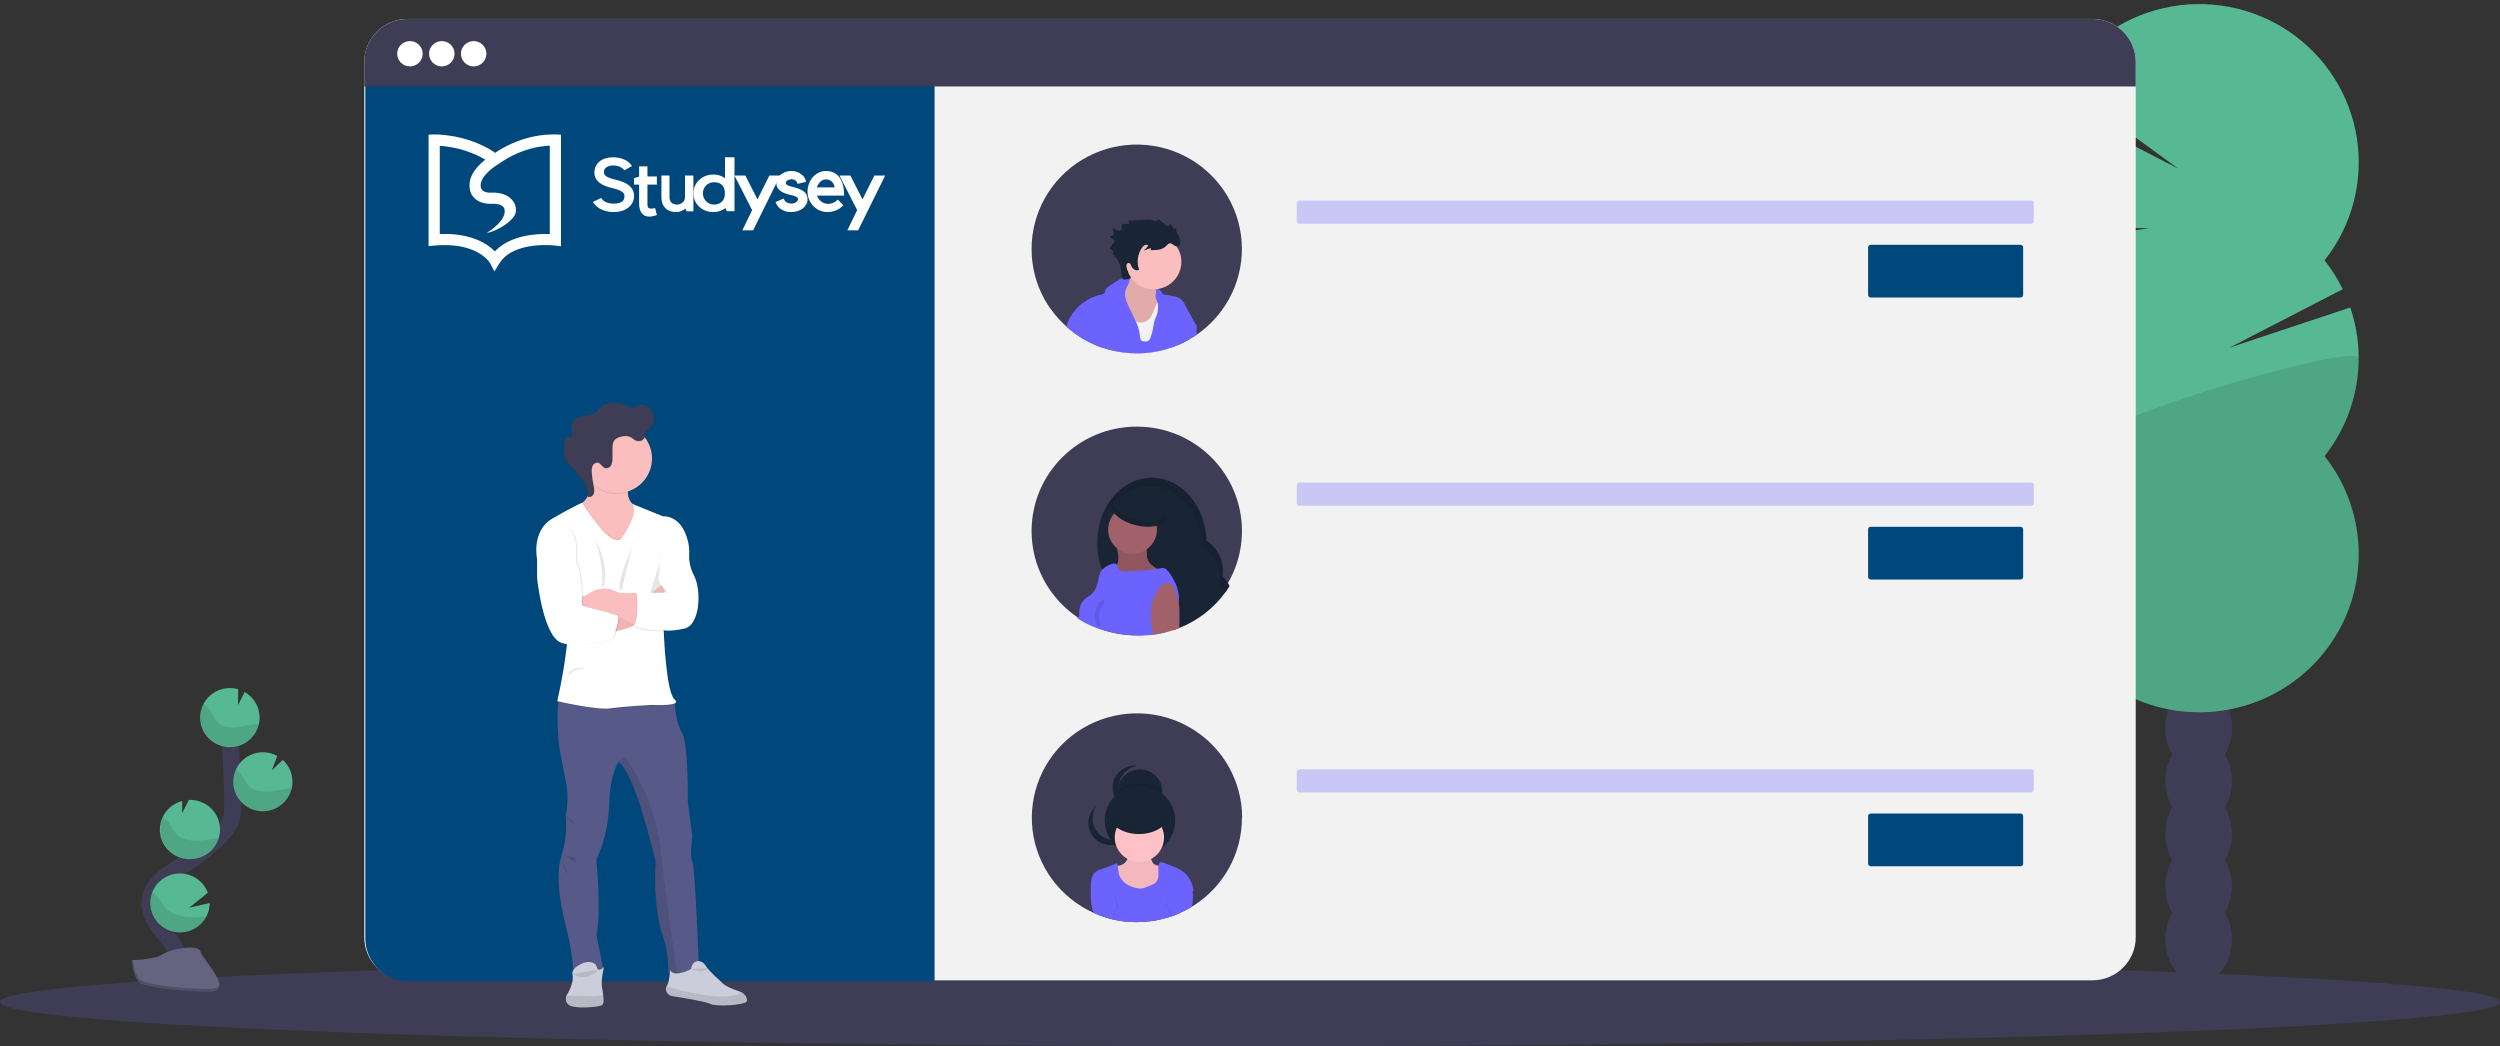<svg width="595" height="249" viewBox="0 0 595 249" fill="none" xmlns="http://www.w3.org/2000/svg">
<rect x="0" y="0" width="595" height="249" fill="#333333" stroke="none"/>
<path d="M297.5 249C461.805 249 595 244.282 595 238.463C595 232.643 461.805 227.926 297.5 227.926C133.195 227.926 0 232.643 0 238.463C0 244.282 133.195 249 297.5 249Z" fill="#3F3D56"/>
<path d="M529.535 179.54C530.639 177.626 531.21 175.454 531.188 173.248C531.188 167.563 527.649 162.951 523.261 162.951C518.873 162.951 515.339 167.563 515.339 173.248C515.317 175.454 515.888 177.626 516.992 179.54C515.909 181.463 515.339 183.629 515.339 185.832C515.339 188.035 515.909 190.202 516.992 192.124C515.909 194.046 515.339 196.212 515.339 198.414C515.339 200.616 515.909 202.782 516.992 204.704C515.909 206.626 515.339 208.793 515.339 210.996C515.339 213.199 515.909 215.365 516.992 217.288C515.888 219.202 515.317 221.374 515.339 223.58C515.339 229.265 518.878 233.877 523.261 233.877C527.644 233.877 531.188 229.265 531.188 223.58C531.21 221.374 530.639 219.202 529.535 217.288C530.618 215.365 531.188 213.199 531.188 210.996C531.188 208.793 530.618 206.626 529.535 204.704C530.618 202.782 531.188 200.616 531.188 198.414C531.188 196.212 530.618 194.046 529.535 192.124C530.618 190.202 531.188 188.035 531.188 185.832C531.188 183.629 530.618 181.463 529.535 179.54Z" fill="#3F3D56"/>
<path d="M523.241 170.96C527.616 170.96 531.162 166.35 531.162 160.663C531.162 154.977 527.616 150.367 523.241 150.367C518.866 150.367 515.319 154.977 515.319 160.663C515.319 166.35 518.866 170.96 523.241 170.96Z" fill="#3F3D56"/>
<path d="M523.241 158.375C527.616 158.375 531.162 153.765 531.162 148.079C531.162 142.392 527.616 137.782 523.241 137.782C518.866 137.782 515.319 142.392 515.319 148.079C515.319 153.765 518.866 158.375 523.241 158.375Z" fill="#3F3D56"/>
<path d="M493.582 61.965C492.499 60.597 491.513 59.157 490.63 57.655L511.452 54.263L488.931 54.429C486.771 49.763 485.593 44.71 485.469 39.577C485.345 34.445 486.277 29.341 488.208 24.578L518.418 40.133L490.559 19.806C493.166 15.325 496.675 11.424 500.867 8.348C505.06 5.272 509.846 3.087 514.927 1.927C520.009 0.768 525.276 0.661 530.401 1.612C535.526 2.562 540.398 4.551 544.715 7.453C549.031 10.356 552.699 14.11 555.49 18.481C558.28 22.852 560.133 27.748 560.933 32.861C561.733 37.975 561.464 43.197 560.141 48.203C558.818 53.209 556.47 57.89 553.244 61.955C554.934 64.083 556.385 66.388 557.571 68.829L530.546 82.774L559.36 73.175C561.383 79.112 561.883 85.455 560.814 91.632C559.745 97.808 557.141 103.623 553.239 108.55C557.644 114.106 560.385 120.781 561.149 127.811C561.912 134.841 560.667 141.942 557.555 148.303C554.444 154.664 549.592 160.027 543.554 163.779C537.516 167.531 530.536 169.521 523.413 169.521C516.289 169.521 509.309 167.531 503.271 163.779C497.233 160.027 492.381 154.664 489.27 148.303C486.158 141.942 484.913 134.841 485.677 127.811C486.44 120.781 489.181 114.106 493.587 108.55C488.324 101.909 485.463 93.706 485.463 85.257C485.463 76.809 488.324 68.605 493.587 61.965H493.582Z" fill="#57B894"/>
<path opacity="0.1" d="M561.383 85.257C561.396 93.708 558.533 101.915 553.259 108.549C557.665 114.106 560.406 120.781 561.169 127.811C561.933 134.841 560.687 141.942 557.576 148.303C554.464 154.663 549.612 160.026 543.574 163.779C537.537 167.531 530.557 169.521 523.433 169.521C516.31 169.521 509.33 167.531 503.292 163.779C497.254 160.026 492.402 154.663 489.29 148.303C486.179 141.942 484.934 134.841 485.697 127.811C486.461 120.781 489.202 114.106 493.607 108.549C488.497 102.142 561.383 81.032 561.383 85.257Z" fill="black"/>
<path d="M497.98 4.512H97.02C91.319 4.512 86.697 9.1 86.697 14.759V223.074C86.697 228.732 91.319 233.32 97.02 233.32H497.98C503.681 233.32 508.303 228.732 508.303 223.074V14.759C508.303 9.1 503.681 4.512 497.98 4.512Z" fill="#F2F2F2"/>
<path d="M86.95 15.802H222.43V233.571H97.273C94.535 233.571 91.91 232.491 89.974 230.57C88.038 228.648 86.95 226.042 86.95 223.324V15.802Z" fill="#00487C"/>
<path d="M508.303 14.758V20.574H86.697V14.758C86.697 13.413 86.964 12.081 87.483 10.838C88.002 9.595 88.762 8.466 89.721 7.515C90.68 6.564 91.818 5.81 93.07 5.295C94.322 4.781 95.665 4.517 97.02 4.517H497.98C499.336 4.517 500.678 4.781 501.93 5.295C503.183 5.81 504.321 6.564 505.279 7.515C506.238 8.466 506.998 9.595 507.517 10.838C508.036 12.081 508.303 13.413 508.303 14.758Z" fill="#3F3D56"/>
<path d="M97.565 15.802C99.24 15.802 100.599 14.454 100.599 12.792C100.599 11.129 99.24 9.781 97.565 9.781C95.89 9.781 94.532 11.129 94.532 12.792C94.532 14.454 95.89 15.802 97.565 15.802Z" fill="white"/>
<path d="M105.148 15.802C106.824 15.802 108.182 14.454 108.182 12.792C108.182 11.129 106.824 9.781 105.148 9.781C103.473 9.781 102.115 11.129 102.115 12.792C102.115 14.454 103.473 15.802 105.148 15.802Z" fill="white"/>
<path d="M112.731 15.802C114.407 15.802 115.765 14.454 115.765 12.792C115.765 11.129 114.407 9.781 112.731 9.781C111.056 9.781 109.698 11.129 109.698 12.792C109.698 14.454 111.056 15.802 112.731 15.802Z" fill="white"/>
<path opacity="0.3" d="M483.411 47.725H309.248C308.902 47.725 308.621 48.003 308.621 48.347V52.622C308.621 52.966 308.902 53.244 309.248 53.244H483.411C483.757 53.244 484.037 52.966 484.037 52.622V48.347C484.037 48.003 483.757 47.725 483.411 47.725Z" fill="#6C63FF"/>
<path d="M480.884 58.262H445.234C444.888 58.262 444.607 58.541 444.607 58.884V70.184C444.607 70.528 444.888 70.806 445.234 70.806H480.884C481.23 70.806 481.511 70.528 481.511 70.184V58.884C481.511 58.541 481.23 58.262 480.884 58.262Z" fill="#00487C"/>
<path opacity="0.3" d="M483.411 114.842H309.248C308.902 114.842 308.621 115.12 308.621 115.464V119.739C308.621 120.083 308.902 120.361 309.248 120.361H483.411C483.757 120.361 484.037 120.083 484.037 119.739V115.464C484.037 115.12 483.757 114.842 483.411 114.842Z" fill="#6C63FF"/>
<path d="M480.884 125.379H445.234C444.888 125.379 444.607 125.657 444.607 126.001V137.301C444.607 137.645 444.888 137.923 445.234 137.923H480.884C481.23 137.923 481.511 137.645 481.511 137.301V126.001C481.511 125.657 481.23 125.379 480.884 125.379Z" fill="#00487C"/>
<path opacity="0.3" d="M483.411 183.083H309.248C308.902 183.083 308.621 183.361 308.621 183.705V187.98C308.621 188.323 308.902 188.602 309.248 188.602H483.411C483.757 188.602 484.037 188.323 484.037 187.98V183.705C484.037 183.361 483.757 183.083 483.411 183.083Z" fill="#6C63FF"/>
<path d="M480.884 193.62H445.234C444.888 193.62 444.607 193.898 444.607 194.242V205.542C444.607 205.885 444.888 206.164 445.234 206.164H480.884C481.23 206.164 481.511 205.885 481.511 205.542V194.242C481.511 193.898 481.23 193.62 480.884 193.62Z" fill="#00487C"/>
<path d="M270.551 151.23C284.377 151.23 295.585 140.105 295.585 126.382C295.585 112.659 284.377 101.535 270.551 101.535C256.725 101.535 245.518 112.659 245.518 126.382C245.518 140.105 256.725 151.23 270.551 151.23Z" fill="#3F3D56"/>
<path d="M292.642 139.489C292.614 139.549 292.578 139.604 292.535 139.654C292.263 140.102 291.967 140.536 291.651 140.954C288.875 144.768 285.061 147.719 280.656 149.459C280.221 149.639 279.776 149.805 279.326 149.961C278.909 149.63 278.524 149.262 278.174 148.862C277.129 147.685 276.43 146.246 276.151 144.702C275.485 144.83 274.808 144.894 274.129 144.893C274.062 144.898 273.994 144.898 273.927 144.893C268.72 144.802 264.251 141.019 262.255 135.62L262.174 135.389C260.956 131.872 260.819 128.075 261.779 124.481C261.805 124.36 261.845 124.24 261.88 124.124C263.589 118.299 268.098 114.054 273.462 113.718C273.629 113.718 273.796 113.718 273.968 113.718C274.139 113.718 274.241 113.718 274.377 113.718H274.62C281.414 113.964 286.884 120.487 287.136 128.645C288.525 129.551 289.625 130.83 290.306 132.334C290.987 133.838 291.222 135.504 290.983 137.135C291.661 137.825 292.221 138.62 292.642 139.489Z" fill="#192534"/>
<path opacity="0.1" d="M292.536 139.654C292.263 140.102 291.968 140.536 291.651 140.954C291.285 140.302 290.831 139.703 290.302 139.172C290.36 138.758 290.39 138.341 290.393 137.923C290.393 136.487 290.033 135.073 289.345 133.809C288.658 132.545 287.664 131.471 286.455 130.683C286.177 122.353 280.469 115.7 273.478 115.7C268.483 115.7 264.151 119.082 261.972 124.049C261.917 124.18 261.866 124.305 261.805 124.44C261.623 124.872 261.462 125.309 261.3 125.765C261.478 124.848 261.726 123.945 262.043 123.066L262.114 122.995C264.06 117.672 268.407 113.893 273.513 113.667C273.68 113.667 273.847 113.667 274.019 113.667C274.191 113.667 274.292 113.667 274.428 113.667H274.671C281.369 114.069 286.733 120.562 286.99 128.635C288.382 129.538 289.485 130.817 290.168 132.321C290.852 133.825 291.087 135.492 290.848 137.125C291.558 137.862 292.129 138.718 292.536 139.654Z" fill="black"/>
<path d="M266.157 132.529C266.22 133.037 266.161 133.553 265.986 134.034C265.687 134.722 264.975 135.339 265.172 136.042C265.272 136.262 265.423 136.456 265.613 136.607C265.802 136.759 266.025 136.864 266.264 136.915C268.442 137.647 270.813 137.211 273.118 137.311C273.887 137.378 274.658 137.405 275.429 137.391C276.204 137.374 276.954 137.114 277.572 136.649C276.375 136.071 275.244 135.366 274.2 134.546C273.947 134.36 273.717 134.142 273.518 133.899C273.089 133.211 272.883 132.409 272.926 131.601C272.926 130.803 272.926 130.005 272.926 129.212C271.278 129.212 269.635 129.187 267.987 129.187C267.482 129.187 265.849 129.062 265.662 129.629C265.571 129.91 265.925 130.738 265.981 131.054C266.065 131.542 266.124 132.035 266.157 132.529Z" fill="#A0616A"/>
<path opacity="0.1" d="M266.157 132.529C266.22 133.037 266.161 133.553 265.986 134.034C265.687 134.722 264.975 135.339 265.172 136.042C265.272 136.262 265.423 136.456 265.613 136.607C265.802 136.759 266.025 136.864 266.264 136.915C268.442 137.647 270.813 137.211 273.118 137.311C273.887 137.378 274.658 137.405 275.429 137.391C276.204 137.374 276.954 137.114 277.572 136.649C276.375 136.071 275.244 135.366 274.2 134.546C273.947 134.36 273.717 134.142 273.518 133.899C273.089 133.211 272.883 132.409 272.926 131.601C272.926 130.803 272.926 130.005 272.926 129.212C271.278 129.212 269.635 129.187 267.987 129.187C267.482 129.187 265.849 129.062 265.662 129.629C265.571 129.91 265.925 130.738 265.981 131.054C266.065 131.542 266.124 132.035 266.157 132.529Z" fill="black"/>
<path d="M269.545 131.807C272.753 131.807 275.353 129.225 275.353 126.041C275.353 122.857 272.753 120.276 269.545 120.276C266.337 120.276 263.736 122.857 263.736 126.041C263.736 129.225 266.337 131.807 269.545 131.807Z" fill="#A0616A"/>
<path d="M280.56 142.765C280.56 142.921 280.529 143.086 280.504 143.267C280.316 144.202 280.04 145.118 279.68 146.002C279.467 146.601 279.21 147.185 278.912 147.748C278.694 148.134 278.406 148.49 278.173 148.867L277.84 149.404C277.627 149.766 277.446 150.145 277.299 150.538C276.324 150.785 275.332 150.965 274.331 151.075C273.353 151.191 272.369 151.25 271.384 151.25C266.102 151.25 260.404 149.89 256.365 147.111C256.365 147.111 256.957 146.704 256.871 146.609C256.871 146.378 256.845 146.152 256.845 145.921C256.839 145.327 256.937 144.736 257.134 144.175C257.306 143.637 257.606 143.149 258.008 142.75C258.514 142.248 259.191 141.937 259.732 141.456C260.423 140.792 260.912 139.949 261.142 139.022C261.269 138.621 261.36 138.194 261.446 137.783C261.523 137.22 261.679 136.671 261.911 136.152C261.943 136.086 261.98 136.022 262.022 135.961C262.099 135.832 262.191 135.713 262.295 135.605C262.811 135.106 263.414 134.705 264.074 134.421C264.625 134.14 265.399 133.919 265.783 134.386V134.421C265.909 134.708 266.015 135.003 266.102 135.304C266.41 135.936 267.269 136.016 267.967 136.001C270.434 135.95 272.896 135.746 275.337 135.389L276.52 135.199C277.375 135.058 277.971 135.801 278.451 136.523C279.695 138.385 280.747 140.527 280.56 142.765Z" fill="#6C63FF"/>
<path opacity="0.1" d="M262.821 143.156C262.28 143.277 261.967 143.819 261.714 144.311C261.235 145.119 261.024 146.056 261.112 146.99C261.098 147.357 261.137 147.723 261.229 148.079C261.322 148.437 261.55 148.746 261.866 148.942" stroke="black" stroke-miterlimit="10"/>
<path d="M277.324 123.496C277.763 121.794 275.3 119.699 271.825 118.817C268.349 117.935 265.176 118.6 264.737 120.302C264.299 122.004 266.761 124.099 270.237 124.981C273.713 125.863 276.886 125.198 277.324 123.496Z" fill="#192534"/>
<path opacity="0.1" d="M270.56 123.773C267.472 122.99 265.187 121.264 265 119.679C264.856 119.857 264.753 120.064 264.696 120.286C264.257 121.987 266.718 124.079 270.191 124.962C273.664 125.845 276.839 125.178 277.269 123.457C277.317 123.267 277.331 123.07 277.309 122.875C276.384 124.139 273.589 124.541 270.56 123.773Z" fill="black"/>
<path d="M280.711 146.855C280.711 147.728 280.711 148.596 280.656 149.459C280.221 149.64 279.776 149.805 279.326 149.961C278.664 150.189 277.989 150.38 277.304 150.533C276.329 150.781 275.337 150.96 274.337 151.07C274.16 148.992 273.761 146.99 273.958 144.883C274.122 143.268 274.681 141.718 275.585 140.367C275.94 139.775 276.448 139.288 277.057 138.957C277.36 138.797 277.704 138.726 278.047 138.753C278.39 138.779 278.718 138.902 278.993 139.107C279.337 139.464 279.578 139.906 279.69 140.387C280.031 141.328 280.305 142.292 280.509 143.272C280.509 143.378 280.545 143.493 280.56 143.603C280.7 144.681 280.751 145.769 280.711 146.855Z" fill="#A0616A"/>
<path d="M295.579 194.623C295.59 198.779 294.547 202.87 292.545 206.52C292.323 206.922 292.09 207.328 291.828 207.73C291.8 207.789 291.764 207.845 291.721 207.895C291.449 208.343 291.153 208.777 290.837 209.195C288.916 211.839 286.485 214.077 283.684 215.778L283.537 215.878C282.617 216.427 281.663 216.918 280.681 217.349C280.408 217.469 280.125 217.584 279.842 217.7C279.559 217.815 279.296 217.921 279.013 218.011C278.871 218.071 278.719 218.121 278.573 218.171C278.556 218.169 278.539 218.169 278.522 218.171C278.214 218.282 277.895 218.377 277.582 218.473L277.344 218.528C277.061 218.613 276.778 218.683 276.495 218.743C275.518 218.992 274.525 219.171 273.523 219.28C272.551 219.397 271.574 219.456 270.596 219.456C270.495 219.456 270.393 219.456 270.292 219.456C268.936 219.452 267.582 219.328 266.248 219.085L266.006 219.045C265.758 219.004 265.5 218.954 265.262 218.894L264.792 218.789C264.294 218.68 263.801 218.546 263.316 218.387C262.328 218.093 261.361 217.736 260.419 217.318L260.313 217.273C258.935 216.653 257.617 215.909 256.375 215.05C256.27 214.989 256.168 214.92 256.072 214.845C252.577 212.372 249.782 209.048 247.954 205.194C246.127 201.339 245.329 197.083 245.637 192.833C245.945 188.584 247.348 184.485 249.713 180.93C252.078 177.375 255.323 174.482 259.139 172.532C262.954 170.581 267.211 169.636 271.5 169.789C275.79 169.943 279.967 171.188 283.631 173.406C287.296 175.624 290.324 178.74 292.425 182.455C294.526 186.17 295.629 190.358 295.629 194.618L295.579 194.623Z" fill="#3F3D56"/>
<path d="M276.606 188.637C276.546 189.995 275.961 191.277 274.972 192.217C273.983 193.156 272.667 193.681 271.298 193.681C269.929 193.681 268.613 193.156 267.624 192.217C266.635 191.277 266.05 189.995 265.99 188.637C265.99 188.552 265.99 188.467 265.99 188.386C265.99 186.989 266.549 185.649 267.545 184.661C268.54 183.673 269.89 183.118 271.298 183.118C272.706 183.118 274.056 183.673 275.052 184.661C276.047 185.649 276.606 186.989 276.606 188.386C276.601 188.467 276.606 188.552 276.606 188.637Z" fill="#192534"/>
<path opacity="0.1" d="M276.606 188.637C276.546 189.995 275.961 191.277 274.972 192.217C273.983 193.156 272.667 193.681 271.298 193.681C269.929 193.681 268.613 193.156 267.624 192.217C266.635 191.277 266.05 189.995 265.99 188.637C265.99 188.552 265.99 188.467 265.99 188.386C267.488 187.17 269.363 186.505 271.298 186.505C273.233 186.505 275.109 187.17 276.606 188.386C276.601 188.467 276.606 188.552 276.606 188.637Z" fill="black"/>
<path d="M271.294 203.62C275.926 203.62 279.68 199.893 279.68 195.296C279.68 190.698 275.926 186.971 271.294 186.971C266.662 186.971 262.907 190.698 262.907 195.296C262.907 199.893 266.662 203.62 271.294 203.62Z" fill="#192534"/>
<path d="M266.213 187.473C266.214 186.196 266.682 184.962 267.53 184.002C268.378 183.041 269.548 182.418 270.824 182.25C270.073 182.149 269.308 182.208 268.583 182.425C267.857 182.641 267.186 183.009 266.615 183.504C266.044 183.999 265.587 184.61 265.273 185.295C264.96 185.98 264.798 186.723 264.798 187.476C264.798 188.228 264.96 188.971 265.273 189.656C265.587 190.341 266.044 190.952 266.615 191.447C267.186 191.942 267.857 192.31 268.583 192.526C269.308 192.743 270.073 192.802 270.824 192.701C269.547 192.532 268.376 191.909 267.528 190.947C266.68 189.986 266.213 188.751 266.213 187.473Z" fill="#192534"/>
<path d="M261.83 198.677C260.866 197.831 260.243 196.667 260.079 195.4C259.914 194.133 260.219 192.849 260.936 191.788C260.757 191.945 260.588 192.113 260.43 192.29C259.949 192.806 259.577 193.412 259.335 194.073C259.094 194.734 258.988 195.437 259.023 196.139C259.059 196.841 259.236 197.529 259.544 198.162C259.852 198.796 260.284 199.362 260.815 199.827C261.347 200.292 261.966 200.647 262.638 200.871C263.309 201.095 264.019 201.183 264.726 201.131C265.432 201.078 266.121 200.886 266.751 200.566C267.382 200.245 267.941 199.803 268.397 199.264C268.552 199.09 268.695 198.905 268.827 198.713C267.854 199.549 266.609 200.006 265.322 199.999C264.035 199.993 262.795 199.523 261.83 198.677Z" fill="#192534"/>
<path d="M266.905 205.853C266.469 205.938 266.046 206.085 265.652 206.289C264.954 206.791 264.979 207.795 265.187 208.613C265.662 210.479 266.824 212.271 268.604 213.033C269.705 213.436 270.88 213.607 272.052 213.535C273.32 213.535 274.756 213.364 275.545 212.371C275.9 211.847 276.142 211.256 276.257 210.635C276.647 209.129 277.041 207.574 276.9 206.018C276.131 206.084 275.272 206.129 274.665 205.647C274.058 205.165 273.922 204.247 273.654 203.485C273.625 203.362 273.556 203.253 273.457 203.173C273.346 203.124 273.223 203.106 273.103 203.123C272.296 203.158 271.488 203.124 270.687 203.023C270.181 202.958 268.958 202.441 268.584 202.877C268.311 203.194 268.483 204.157 268.27 204.603C268.137 204.891 267.948 205.15 267.714 205.364C267.48 205.579 267.205 205.745 266.905 205.853Z" fill="#FFC1C7"/>
<path opacity="0.05" d="M266.905 205.853C266.469 205.938 266.046 206.085 265.652 206.289C264.954 206.791 264.979 207.795 265.187 208.613C265.662 210.479 266.824 212.271 268.604 213.033C269.705 213.436 270.88 213.607 272.052 213.535C273.32 213.535 274.756 213.364 275.545 212.371C275.9 211.847 276.142 211.256 276.257 210.635C276.647 209.129 277.041 207.574 276.9 206.018C276.131 206.084 275.272 206.129 274.665 205.647C274.058 205.165 273.922 204.247 273.654 203.485C273.625 203.362 273.556 203.253 273.457 203.173C273.346 203.124 273.223 203.106 273.103 203.123C272.296 203.158 271.488 203.124 270.687 203.023C270.181 202.958 268.958 202.441 268.584 202.877C268.311 203.194 268.483 204.157 268.27 204.603C268.137 204.891 267.948 205.15 267.714 205.364C267.48 205.579 267.205 205.745 266.905 205.853Z" fill="black"/>
<path d="M271.178 205.135C274.416 205.135 277.042 202.529 277.042 199.315C277.042 196.1 274.416 193.494 271.178 193.494C267.939 193.494 265.313 196.1 265.313 199.315C265.313 202.529 267.939 205.135 271.178 205.135Z" fill="#FFC1C7"/>
<path d="M284.033 211.924C283.992 211.974 283.952 212.035 283.906 212.085L283.659 212.406C282.41 213.891 281.399 215.558 280.661 217.348C280.388 217.469 280.105 217.584 279.822 217.7C279.539 217.815 279.276 217.92 278.993 218.011C278.851 218.071 278.699 218.121 278.553 218.171C278.536 218.169 278.519 218.169 278.502 218.171C278.194 218.282 277.875 218.377 277.562 218.472L277.324 218.528C277.041 218.613 276.758 218.683 276.475 218.743C275.498 218.992 274.505 219.171 273.503 219.28C272.531 219.397 271.554 219.456 270.576 219.456C270.475 219.456 270.374 219.456 270.272 219.456C268.916 219.452 267.562 219.328 266.228 219.085L265.986 219.044C265.738 219.004 265.48 218.954 265.242 218.894L264.772 218.789C264.274 218.68 263.781 218.546 263.296 218.387C263.432 217.546 263.809 216.762 264.383 216.129C263.246 214.779 261.375 214.248 260.167 212.973C260.062 212.852 259.964 212.724 259.874 212.592C259.811 212.496 259.758 212.393 259.717 212.286C259.681 212.201 259.659 212.111 259.651 212.02C259.613 211.835 259.598 211.646 259.606 211.458C259.576 210.033 259.641 208.407 260.753 207.514C261.3 207.134 261.914 206.862 262.563 206.711C263.692 206.36 264.791 205.921 265.849 205.396C265.946 205.62 266.011 205.857 266.041 206.099C266.142 206.681 266.132 207.293 266.269 207.87C266.534 208.899 267.175 209.794 268.068 210.379C268.959 210.958 269.973 211.324 271.031 211.448C272.072 211.598 272.901 211.061 273.882 210.695C274.316 210.557 274.717 210.332 275.06 210.033C275.503 209.525 275.739 208.872 275.722 208.201C275.722 207.539 275.646 206.876 275.687 206.194C275.687 206.125 275.696 206.056 275.712 205.988C275.713 205.814 275.77 205.644 275.873 205.503C275.976 205.362 276.121 205.256 276.288 205.201C276.477 205.185 276.668 205.22 276.839 205.301L278.73 206.018C279.549 206.3 280.338 206.661 281.086 207.097C281.911 207.63 282.605 208.34 283.116 209.176C283.626 210.012 283.939 210.951 284.033 211.924Z" fill="#6C63FF"/>
<path opacity="0.1" d="M266.204 219.089L265.961 219.049C265.713 219.009 265.455 218.959 265.218 218.899L264.748 218.793C264.249 218.685 263.756 218.551 263.271 218.392C262.284 218.098 261.316 217.741 260.375 217.323C259.901 215.795 259.73 214.19 259.869 212.596C259.931 211.913 260.073 211.239 260.294 210.589C261.356 211.593 263.165 211.026 264.368 211.829C264.695 212.058 264.961 212.361 265.147 212.712C265.484 213.355 265.712 214.048 265.824 214.764C265.9 215.155 265.971 215.552 266.032 215.948C266.032 216.019 266.032 216.074 266.032 216.134C266.032 216.194 266.032 216.259 266.032 216.325C266.072 216.606 266.107 216.897 266.123 217.183C266.204 217.83 266.204 218.452 266.204 219.089Z" fill="black"/>
<path d="M265.961 219.049C265.713 219.009 265.455 218.959 265.218 218.899L264.748 218.793C264.249 218.685 263.756 218.551 263.271 218.392C262.284 218.098 261.316 217.741 260.375 217.323L260.269 217.278C259.688 215.59 259.469 213.801 259.627 212.024C259.699 211.383 259.838 210.751 260.041 210.138C261.103 211.141 262.912 210.584 264.116 211.387C264.579 211.718 264.931 212.179 265.127 212.712C265.323 213.227 265.47 213.76 265.567 214.302C265.678 214.889 265.784 215.477 265.855 216.074C265.871 216.156 265.879 216.24 265.88 216.325C265.88 216.38 265.88 216.45 265.88 216.505C265.88 216.56 265.88 216.646 265.88 216.721C265.976 217.489 265.971 218.271 265.961 219.049Z" fill="#6C63FF"/>
<path opacity="0.1" d="M283.518 215.878C282.597 216.427 281.643 216.918 280.662 217.348C280.389 217.469 280.106 217.584 279.822 217.7C279.539 217.815 279.276 217.92 278.993 218.011C278.852 218.071 278.7 218.121 278.554 218.171C278.537 218.169 278.52 218.169 278.503 218.171C278.195 218.282 277.876 218.377 277.563 218.472L277.325 218.527C277.325 218.081 277.325 217.619 277.376 217.168C277.411 216.811 277.452 216.455 277.502 216.099C277.502 216.034 277.502 215.968 277.527 215.903C277.532 215.862 277.532 215.819 277.527 215.778C277.588 215.437 277.654 215.09 277.719 214.749C277.824 214.031 278.054 213.337 278.397 212.697C278.586 212.352 278.855 212.057 279.18 211.834C280.384 211.031 282.214 211.578 283.225 210.594C283.424 211.178 283.561 211.78 283.634 212.391C283.771 213.552 283.732 214.728 283.518 215.878Z" fill="black"/>
<path d="M283.664 215.778L283.518 215.878C282.597 216.427 281.643 216.918 280.661 217.348C280.388 217.469 280.105 217.584 279.822 217.7C279.539 217.815 279.276 217.92 278.993 218.011C278.852 218.071 278.7 218.121 278.553 218.171C278.537 218.169 278.52 218.169 278.503 218.171C278.194 218.282 277.876 218.377 277.563 218.472C277.563 217.88 277.562 217.293 277.613 216.706C277.613 216.555 277.613 216.4 277.653 216.249C277.653 216.184 277.653 216.109 277.653 216.044C277.653 215.978 277.653 215.933 277.653 215.888C277.729 215.346 277.82 214.819 277.932 214.287C278.028 213.745 278.175 213.212 278.371 212.697C278.567 212.165 278.919 211.703 279.382 211.372C280.586 210.569 282.416 211.116 283.427 210.123C283.644 210.753 283.786 211.407 283.851 212.07C283.987 213.308 283.924 214.559 283.664 215.778Z" fill="#6C63FF"/>
<path d="M271.061 198.497C274.948 198.497 278.098 196.412 278.098 193.84C278.098 191.269 274.948 189.184 271.061 189.184C267.175 189.184 264.024 191.269 264.024 193.84C264.024 196.412 267.175 198.497 271.061 198.497Z" fill="#192534"/>
<path opacity="0.05" d="M265.212 218.196C265.212 218.302 265.212 218.412 265.212 218.528C265.212 218.643 265.212 218.748 265.212 218.859C265.21 218.872 265.21 218.886 265.212 218.899L264.742 218.793C264.734 218.705 264.734 218.616 264.742 218.528C264.742 218.062 264.842 217.602 265.036 217.179C265.231 216.755 265.515 216.379 265.869 216.074C265.916 216.025 265.968 215.983 266.026 215.948C266.298 215.73 266.605 215.56 266.936 215.447C267.239 215.33 267.561 215.269 267.886 215.266C267.93 215.261 267.974 215.261 268.018 215.266C268.099 215.261 268.18 215.261 268.261 215.266H268.094C267.32 215.347 266.601 215.703 266.072 216.27C266.013 216.324 265.96 216.384 265.915 216.45C265.51 216.95 265.266 217.558 265.212 218.196Z" fill="black"/>
<path d="M270.359 218.528C270.358 218.842 270.321 219.155 270.248 219.461C268.891 219.457 267.538 219.333 266.204 219.09L265.961 219.049C265.713 219.009 265.455 218.959 265.218 218.899V218.859C265.218 218.748 265.218 218.643 265.218 218.528C265.218 218.412 265.218 218.302 265.218 218.196C265.261 217.523 265.492 216.875 265.885 216.325C265.93 216.256 265.983 216.192 266.042 216.134C266.277 215.842 266.581 215.611 266.926 215.462C267.192 215.336 267.482 215.271 267.776 215.271C267.809 215.266 267.843 215.266 267.877 215.271C267.946 215.266 268.015 215.266 268.084 215.271C269.363 215.487 270.359 216.862 270.359 218.528Z" fill="#6C63FF"/>
<path opacity="0.05" d="M278.992 218.011C278.851 218.071 278.699 218.121 278.553 218.171C278.48 217.453 278.163 216.78 277.653 216.265L277.501 216.114C276.996 215.664 276.364 215.379 275.691 215.296H275.524C275.602 215.291 275.68 215.291 275.757 215.296C275.802 215.291 275.848 215.291 275.893 215.296C276.22 215.304 276.543 215.365 276.849 215.477C277.092 215.56 277.325 215.671 277.541 215.808C277.598 215.836 277.649 215.874 277.693 215.918C278.038 216.165 278.33 216.477 278.553 216.836C278.776 217.195 278.926 217.594 278.992 218.011Z" fill="black"/>
<path d="M278.553 218.171C278.536 218.169 278.519 218.169 278.502 218.171C278.194 218.282 277.875 218.377 277.562 218.472L277.324 218.527C277.041 218.613 276.758 218.683 276.475 218.743C275.498 218.991 274.505 219.171 273.503 219.28C273.451 219.027 273.426 218.77 273.427 218.512C273.427 216.846 274.438 215.472 275.707 215.281C275.774 215.276 275.842 215.276 275.909 215.281C275.941 215.276 275.973 215.276 276.005 215.281C276.302 215.28 276.596 215.345 276.864 215.472C277.116 215.582 277.345 215.737 277.542 215.928C277.597 215.97 277.648 216.017 277.693 216.069C278.2 216.659 278.502 217.397 278.553 218.171Z" fill="#6C63FF"/>
<path opacity="0.1" d="M271.061 198.035C267.29 198.035 264.211 196.078 264.029 193.615C264.029 193.69 264.029 193.765 264.029 193.845C264.029 196.419 267.184 198.502 271.071 198.502C274.959 198.502 278.108 196.419 278.108 193.845C278.108 193.765 278.108 193.69 278.108 193.615C277.906 196.078 274.827 198.035 271.061 198.035Z" fill="black"/>
<path d="M245.517 59.271C245.508 63.424 246.551 67.513 248.55 71.163C248.777 71.569 249.01 71.975 249.268 72.372C249.297 72.432 249.334 72.488 249.379 72.537C249.657 72.981 249.959 73.41 250.284 73.822C251.334 75.272 252.544 76.6 253.893 77.781C254.144 78.019 254.407 78.244 254.682 78.453C255.548 79.172 256.467 79.824 257.432 80.405L257.583 80.506C258.504 81.053 259.456 81.545 260.435 81.981L261.279 82.327C261.557 82.442 261.82 82.553 262.108 82.643C262.249 82.698 262.396 82.749 262.548 82.799H262.618C262.925 82.909 263.239 83.009 263.559 83.1L263.791 83.155C264.074 83.24 264.363 83.316 264.646 83.371C265.03 83.471 265.409 83.556 265.803 83.627C266.395 83.742 267.006 83.842 267.613 83.913C268.584 84.028 269.562 84.085 270.54 84.083H270.838C272.195 84.075 273.548 83.949 274.882 83.707C274.964 83.699 275.045 83.685 275.125 83.667C275.373 83.627 275.631 83.576 275.868 83.516C276.03 83.486 276.177 83.451 276.338 83.411C276.844 83.3 277.349 83.17 277.815 83.014C278.113 82.919 278.406 82.829 278.699 82.728C279.291 82.523 279.882 82.302 280.448 82.051C280.537 82.022 280.623 81.987 280.706 81.946L280.817 81.895C281.565 81.561 282.293 81.188 283.001 80.776C283.603 80.435 284.189 80.064 284.755 79.673H284.791C284.883 79.619 284.971 79.559 285.054 79.492C288.552 77.021 291.352 73.699 293.183 69.844C295.014 65.989 295.816 61.731 295.51 57.48C295.204 53.229 293.802 49.127 291.437 45.57C289.073 42.012 285.826 39.118 282.009 37.166C278.192 35.214 273.934 34.269 269.643 34.423C265.351 34.576 261.172 35.823 257.507 38.043C253.842 40.264 250.814 43.382 248.714 47.1C246.614 50.817 245.513 55.009 245.517 59.271Z" fill="#3F3D56"/>
<path d="M276.106 69.115C276.475 69.438 276.732 69.868 276.839 70.344C276.111 70.535 275.368 70.179 274.691 69.843C272.587 68.864 270.367 68.154 268.083 67.73C267.901 67.713 267.726 67.648 267.578 67.54C267.463 67.386 267.404 67.199 267.41 67.008C267.415 66.817 267.485 66.633 267.608 66.486C267.861 66.225 268.336 66.26 268.68 66.245C270.05 66.175 271.42 66.393 272.699 66.884C273.979 67.376 275.14 68.129 276.106 69.095V69.115Z" fill="#6C63FF"/>
<path d="M268.711 67.118C268.559 67.494 268.333 67.836 268.046 68.123C267.758 68.41 267.415 68.636 267.038 68.789C266.628 68.934 266.188 68.96 265.774 69.075C265.562 69.119 265.363 69.211 265.192 69.344C265.022 69.478 264.885 69.648 264.793 69.843C264.737 70.018 264.712 70.201 264.717 70.385C264.651 72.116 264.601 73.897 265.299 75.503C265.9 76.878 267.002 77.961 268.094 78.99C269.368 80.199 270.718 81.424 272.396 81.966C273.377 82.282 274.534 82.317 275.348 81.69C275.668 81.415 275.945 81.095 276.172 80.741C276.74 80.003 277.215 79.2 277.588 78.348C278.28 76.582 278.048 74.605 277.805 72.723C277.804 72.611 277.76 72.504 277.684 72.422C277.578 72.357 277.451 72.335 277.33 72.362C276.896 72.405 276.459 72.313 276.08 72.097C275.702 71.881 275.402 71.552 275.222 71.157C275.117 70.799 275.078 70.425 275.106 70.053L275.141 67.906C275.158 67.675 275.131 67.444 275.06 67.224C274.861 66.866 274.541 66.59 274.155 66.446C272.974 65.859 271.742 65.377 270.475 65.006C269.919 64.845 269.494 64.574 269.247 65.166C268.999 65.758 268.999 66.496 268.711 67.118Z" fill="#FBBEBE"/>
<path opacity="0.1" d="M268.711 67.118C268.559 67.494 268.333 67.836 268.046 68.123C267.758 68.41 267.415 68.636 267.038 68.789C266.628 68.934 266.188 68.96 265.774 69.075C265.562 69.119 265.363 69.211 265.192 69.344C265.022 69.478 264.885 69.648 264.793 69.843C264.737 70.018 264.712 70.201 264.717 70.385C264.651 72.116 264.601 73.897 265.299 75.503C265.9 76.878 267.002 77.961 268.094 78.99C269.368 80.199 270.718 81.424 272.396 81.966C273.377 82.282 274.534 82.317 275.348 81.69C275.668 81.415 275.945 81.095 276.172 80.741C276.74 80.003 277.215 79.2 277.588 78.348C278.28 76.582 278.048 74.605 277.805 72.723C277.804 72.611 277.76 72.504 277.684 72.422C277.578 72.357 277.451 72.335 277.33 72.362C276.896 72.405 276.459 72.313 276.08 72.097C275.702 71.881 275.402 71.552 275.222 71.157C275.117 70.799 275.078 70.425 275.106 70.053L275.141 67.906C275.158 67.675 275.131 67.444 275.06 67.224C274.861 66.866 274.541 66.59 274.155 66.446C272.974 65.859 271.742 65.377 270.475 65.006C269.919 64.845 269.494 64.574 269.247 65.166C268.999 65.758 268.999 66.496 268.711 67.118Z" fill="black"/>
<path d="M274.564 68.859C278.21 68.859 281.166 65.925 281.166 62.306C281.166 58.687 278.21 55.753 274.564 55.753C270.918 55.753 267.962 58.687 267.962 62.306C267.962 65.925 270.918 68.859 274.564 68.859Z" fill="#FBBEBE"/>
<path d="M265.793 83.657C266.385 83.772 266.996 83.873 267.603 83.943C268.574 84.058 269.552 84.115 270.53 84.113H270.828C272.185 84.105 273.538 83.979 274.872 83.737C274.954 83.729 275.035 83.716 275.115 83.697C275.363 83.657 275.621 83.606 275.858 83.546C276.02 83.516 276.167 83.481 276.328 83.441C276.834 83.331 277.339 83.2 277.804 83.045C278.103 82.949 278.396 82.859 278.689 82.759C279.281 82.553 279.872 82.332 280.438 82.081C280.293 81.635 280.173 81.181 280.079 80.721C279.916 79.74 279.852 78.745 279.887 77.751C279.887 76.953 279.923 76.16 279.887 75.368C279.9 74.724 279.806 74.084 279.609 73.471C279.509 73.165 279.348 72.881 279.136 72.638C278.925 72.394 278.666 72.194 278.376 72.051C277.622 71.72 276.49 71.549 275.747 71.92C275.662 71.966 275.581 72.018 275.504 72.076C275.343 72.21 275.217 72.383 275.14 72.578C274.898 73.18 274.635 73.787 274.402 74.389C274.252 74.808 274.054 75.209 273.811 75.583C273.444 76.075 272.932 76.442 272.347 76.633C271.761 76.825 271.13 76.831 270.54 76.652C270.466 76.628 270.393 76.6 270.323 76.567C269.312 76.16 268.387 75.282 267.33 75.518C267.038 75.595 266.767 75.737 266.539 75.934C266.31 76.13 266.129 76.376 266.011 76.652C265.996 76.681 265.984 76.711 265.975 76.742C265.763 77.267 265.64 77.823 265.611 78.388C265.458 80.145 265.52 81.914 265.793 83.657Z" fill="#F2F2F2"/>
<path d="M253.894 77.796C254.144 78.034 254.407 78.259 254.682 78.468C255.548 79.187 256.467 79.839 257.432 80.42L257.584 80.521C258.504 81.068 259.456 81.56 260.435 81.996L261.279 82.342C261.557 82.457 261.82 82.568 262.108 82.658C262.25 82.713 262.396 82.764 262.548 82.814H262.619C262.926 82.924 263.239 83.025 263.559 83.115L263.792 83.17C264.075 83.255 264.363 83.331 264.646 83.386C265.03 83.486 265.409 83.571 265.804 83.642C266.395 83.757 267.007 83.857 267.613 83.928C268.585 84.043 269.562 84.1 270.54 84.098H270.839C272.195 84.09 273.548 83.964 274.883 83.722C274.965 83.714 275.046 83.7 275.126 83.682C275.373 83.642 275.631 83.591 275.869 83.531C276.03 83.501 276.177 83.466 276.339 83.426C276.844 83.316 277.35 83.185 277.815 83.029C278.113 82.934 278.406 82.844 278.7 82.743C279.291 82.538 279.882 82.317 280.449 82.066C280.537 82.037 280.623 82.002 280.706 81.961L280.818 81.91C281.566 81.576 282.294 81.203 283.002 80.792C283.498 79.478 283.92 78.138 284.265 76.777C284.263 76.751 284.263 76.724 284.265 76.697C283.477 75.307 282.779 73.862 281.996 72.472C281.773 71.949 281.415 71.493 280.957 71.151C280.5 70.81 279.96 70.594 279.392 70.525C278.844 70.346 278.275 70.241 277.699 70.214C277.371 70.184 277.047 70.129 276.728 70.049C276.071 69.903 275.343 69.763 275.1 70.049C275.09 70.056 275.081 70.066 275.075 70.077C275.069 70.089 275.065 70.101 275.065 70.114C274.974 70.451 275.015 70.81 275.181 71.117C275.292 71.434 275.439 71.765 275.515 72.036C275.56 72.165 275.586 72.3 275.591 72.437C275.609 73.025 275.588 73.613 275.53 74.198C275.388 75.051 274.913 75.804 274.691 76.632C274.59 77.023 274.539 77.43 274.473 77.826C274.333 78.721 274.097 79.599 273.771 80.445C273.712 80.625 273.625 80.794 273.513 80.947C273.098 81.449 272.411 81.258 271.759 81.163C271.284 80.761 271.309 80.049 271.253 79.447C271.114 78.435 270.803 77.455 270.333 76.547L270.161 76.185C269.656 75.147 269.15 74.113 268.675 73.069C268.063 71.775 267.431 70.294 267.937 68.955C268.084 68.553 268.321 68.197 268.483 67.811C268.509 67.754 268.531 67.695 268.549 67.635C268.595 67.487 268.621 67.334 268.624 67.179C268.642 67.04 268.631 66.899 268.591 66.765C268.551 66.631 268.483 66.507 268.392 66.401C268.365 66.36 268.331 66.324 268.291 66.295C268.274 66.278 268.253 66.264 268.23 66.255C268.064 66.16 267.877 66.106 267.685 66.097C267.494 66.089 267.303 66.126 267.128 66.205C266.929 66.277 266.734 66.363 266.547 66.461C265.554 67.016 264.597 67.631 263.68 68.302C263.411 68.461 263.202 68.702 263.084 68.99C263.063 69.181 263.031 69.37 262.988 69.557C262.846 69.913 262.417 70.019 262.048 70.099C260.522 70.449 259.083 71.104 257.821 72.025C256.559 72.945 255.5 74.112 254.707 75.453C254.439 75.884 254.229 76.348 254.081 76.833C253.991 77.148 253.928 77.47 253.894 77.796Z" fill="#6C63FF"/>
<path d="M277.471 58.608C276.576 59.516 275.145 59.551 273.866 59.531L273.907 59.03L272.112 59.667C272.579 59.324 272.978 58.898 273.29 58.413C273.165 58.32 273.016 58.266 272.861 58.256C272.706 58.246 272.551 58.282 272.416 58.357C272.146 58.513 271.922 58.734 271.763 59C271.254 59.757 270.929 60.623 270.816 61.527C270.703 62.431 270.804 63.349 271.111 64.208C270.929 64.297 270.726 64.337 270.522 64.324C270.319 64.311 270.123 64.245 269.954 64.133C269.617 63.903 269.358 63.578 269.211 63.199C269.104 62.959 268.993 62.698 268.74 62.602C268.631 62.576 268.517 62.586 268.414 62.631C268.311 62.677 268.227 62.755 268.174 62.853C268.068 63.048 268.026 63.271 268.053 63.49C268.088 63.992 268.467 64.494 268.558 64.996C268.649 65.498 269.398 65.899 269.003 66.235C268.541 66.408 268.059 66.521 267.568 66.571C267.47 66.542 267.382 66.49 267.309 66.419C267.237 66.348 267.183 66.261 267.153 66.165C266.754 65.292 266.895 64.273 266.648 63.345C266.418 62.608 266.066 61.914 265.606 61.293C265.495 61.103 265.363 60.926 265.212 60.766C265.053 60.65 264.922 60.501 264.828 60.329C264.762 60.149 264.888 59.883 265.08 59.918C264.767 59.616 264.429 59.341 264.069 59.095C264.423 58.653 264.767 58.202 265.08 57.75C265.197 57.59 265.318 57.394 265.232 57.218C265.183 57.136 265.114 57.069 265.03 57.023L264.135 56.42C264.135 55.999 264.979 56.154 265.111 55.758C265.143 55.654 265.143 55.542 265.111 55.437L264.797 54.303L265.99 54.84C266.128 54.919 266.287 54.955 266.445 54.945C266.759 54.9 266.91 54.534 266.951 54.218C266.918 53.901 266.96 53.582 267.072 53.284C267.613 53.284 268.154 53.284 268.69 53.284C268.725 53.016 268.654 52.745 268.493 52.527L272.476 52.306C273.153 52.229 273.839 52.277 274.498 52.447C274.709 52.545 274.938 52.596 275.171 52.597C275.398 52.597 275.631 52.361 275.565 52.14C276.162 52.475 276.709 52.892 277.188 53.38C277.315 53.533 277.471 53.661 277.648 53.756C277.737 53.802 277.838 53.82 277.938 53.809C278.038 53.797 278.133 53.756 278.209 53.691C278.32 53.575 278.371 53.37 278.532 53.36C278.694 53.35 278.714 53.44 278.775 53.515C279.003 53.806 279.188 54.127 279.326 54.469C279.612 54.43 279.893 54.356 280.16 54.248C280.035 54.38 279.954 54.547 279.927 54.726C279.9 54.905 279.928 55.089 280.009 55.251C280.14 55.587 280.383 55.873 280.544 56.195C280.704 56.542 280.811 56.91 280.863 57.288C280.944 57.76 280.944 58.357 280.524 58.588C280.325 58.656 280.111 58.668 279.905 58.622C279.7 58.576 279.512 58.474 279.361 58.327C278.396 57.645 278.219 57.846 277.471 58.608Z" fill="#192534"/>
<path d="M254.683 78.468C255.549 79.186 256.468 79.839 257.433 80.42L257.584 80.52C258.505 81.068 259.457 81.56 260.435 81.996L261.28 82.342C261.558 82.457 261.821 82.568 262.109 82.658C262.25 82.713 262.397 82.763 262.549 82.814C262.372 82.312 262.255 81.81 262.099 81.308C261.681 79.968 260.936 78.751 259.93 77.766C259.06 76.903 257.675 75.643 256.391 76.406C256 76.668 255.658 76.996 255.38 77.374C255.134 77.654 254.923 77.962 254.753 78.293C254.728 78.338 254.708 78.398 254.683 78.468Z" fill="#6C63FF"/>
<path d="M278.72 82.753C279.311 82.548 279.903 82.327 280.469 82.076C280.557 82.047 280.643 82.012 280.727 81.971L280.838 81.921C281.586 81.586 282.314 81.213 283.022 80.802C283.623 80.46 284.21 80.089 284.776 79.698H284.811C284.766 79.138 284.766 78.576 284.811 78.017C284.84 77.829 284.828 77.637 284.776 77.455C284.706 77.31 284.61 77.179 284.493 77.068C284.418 76.995 284.349 76.916 284.286 76.832C283.714 76.195 283.249 75.508 282.263 75.608C281.278 75.709 280.428 76.552 280.014 77.49C279.969 77.58 279.931 77.674 279.903 77.771C279.621 78.642 279.401 79.533 279.245 80.435C279.114 80.992 278.947 81.529 278.826 82.086C278.796 82.292 278.75 82.523 278.72 82.753Z" fill="#6C63FF"/>
<path d="M164.765 230.59L164.543 230.71L164.765 230.59Z" fill="url(#paint0_linear)"/>
<path d="M133.711 203.489C131.76 209.069 134.039 218.126 135.096 222.165C135.796 225.088 136.26 228.061 136.481 231.057C138.859 231.458 141.292 231.404 143.649 230.896L141.941 222.572C143.159 217.639 141.941 204.463 141.941 204.463C141.941 204.463 144.706 199.37 144.974 191.608C145.212 183.971 147.107 181.502 147.168 181.422C151.076 183.429 156.045 205.11 156.045 205.11C155.635 210.364 156.126 218.447 157.754 222.813C158.741 225.586 159.157 228.527 158.977 231.463C159.293 231.689 159.655 231.843 160.037 231.916C160.42 231.989 160.813 231.978 161.191 231.885C163.516 231.513 166.307 229.521 166.307 229.521C166.307 229.521 165.412 205.938 164.76 205.03C164.108 204.122 164.76 199.049 164.76 199.049L163.698 190.8C163.698 190.8 163.86 176.815 162.313 174.392C160.979 172.294 160.67 168.616 160.61 167.648C160.61 167.497 160.61 167.412 160.61 167.412L158.254 164.607C158.254 164.607 135.45 162.911 133.736 164.607C133.317 165.024 133.059 165.972 132.902 167.166C132.432 170.834 132.973 176.815 132.973 176.815C132.973 176.815 133.655 181.261 134.636 185.787C135.222 188.506 135.222 191.317 134.636 194.036C134.948 197.217 134.633 200.428 133.711 203.489Z" fill="#575A89"/>
<path d="M135.117 238.939C136.128 240.274 142.123 239.707 143.139 239.291C143.761 239.04 143.716 237.876 143.549 236.681C143.443 235.919 143.286 235.141 143.22 234.574C143.058 233.119 143.726 230.168 143.726 230.168C143.726 230.168 142.381 231.583 142.057 230.168C141.982 229.899 141.833 229.654 141.629 229.462C141.424 229.269 141.17 229.135 140.895 229.075C140.197 228.865 139.447 228.911 138.782 229.205C137.72 229.657 135.956 230.63 136.254 231.945C136.699 233.801 135.112 236.461 135.112 236.461C134.824 236.817 134.668 237.259 134.668 237.715C134.668 238.171 134.824 238.614 135.112 238.97L135.117 238.939Z" fill="#CBCEDA"/>
<path opacity="0.1" d="M135.116 238.94C136.127 240.274 142.122 239.707 143.139 239.291C143.76 239.04 143.715 237.876 143.548 236.682C142.906 236.978 141.809 237.229 140.009 237.058C139.584 237.02 139.157 237.006 138.73 237.018C137.434 237.079 136.136 237.054 134.843 236.943C134.698 237.268 134.647 237.627 134.695 237.979C134.744 238.332 134.889 238.664 135.116 238.94Z" fill="black"/>
<path opacity="0.1" d="M156.01 205.11C155.6 210.364 156.091 218.447 157.718 222.813C158.706 225.586 159.122 228.528 158.942 231.463C159.258 231.689 159.62 231.843 160.002 231.916C160.385 231.989 160.778 231.978 161.156 231.885C160.65 228.478 158.573 213.786 157.228 202.18C156.255 194.142 153.275 186.472 148.558 179.866L147.133 181.422C151.041 183.444 156.01 205.11 156.01 205.11Z" fill="black"/>
<path d="M137.562 120.145L138.574 124.997L143.447 133.121L149.452 130.577C149.452 130.577 157.617 122.087 152.486 120.873C151.87 120.745 151.29 120.488 150.782 120.12C150.342 119.773 149.992 119.326 149.761 118.817C149.53 118.308 149.424 117.752 149.452 117.195C149.492 115.992 149.776 114.809 150.286 113.718L139.777 110.451C140.207 111.822 140.46 113.242 140.53 114.676C140.611 117.516 139.544 118.916 138.675 119.583C138.345 119.842 137.967 120.033 137.562 120.145Z" fill="#FBBEBE"/>
<path opacity="0.1" d="M139.776 110.451C140.206 111.822 140.459 113.242 140.53 114.676C140.719 114.903 140.923 115.118 141.141 115.318C142.678 116.781 144.724 117.599 146.854 117.601C147.726 117.603 148.593 117.466 149.422 117.195C149.461 115.992 149.745 114.809 150.256 113.718L139.776 110.451Z" fill="black"/>
<path d="M138.554 109.111C138.553 110.744 139.04 112.339 139.953 113.697C140.866 115.054 142.164 116.112 143.683 116.737C145.202 117.362 146.874 117.525 148.487 117.207C150.099 116.888 151.581 116.102 152.743 114.948C153.905 113.793 154.697 112.322 155.017 110.721C155.337 109.12 155.171 107.461 154.54 105.954C153.91 104.446 152.843 103.158 151.475 102.253C150.107 101.348 148.499 100.865 146.855 100.867C145.763 100.863 144.681 101.073 143.671 101.485C142.662 101.898 141.745 102.505 140.973 103.272C140.201 104.038 139.59 104.949 139.175 105.951C138.759 106.954 138.548 108.028 138.554 109.111Z" fill="#FBBEBE"/>
<path opacity="0.1" d="M137.562 120.145L138.574 124.997L143.447 133.121L149.452 130.577C149.452 130.577 157.617 122.087 152.486 120.873C151.87 120.745 151.29 120.488 150.782 120.12C151.707 122.629 147.885 127.908 147.885 127.908C147.44 128.555 146.419 128.149 146.419 128.149C143.952 127.777 139.418 120.747 138.68 119.578C138.349 119.839 137.969 120.032 137.562 120.145Z" fill="black"/>
<path opacity="0.1" d="M132.856 167.151C134.302 167.477 142.305 169.239 145.338 168.797C148.679 168.295 155.17 167.989 155.17 167.989C155.17 167.989 159.305 168.21 160.574 167.633C160.574 167.482 160.574 167.397 160.574 167.397L158.219 164.592C158.219 164.592 135.414 162.896 133.701 164.592C133.271 165.024 133.013 165.972 132.856 167.151Z" fill="black"/>
<path d="M147.866 128.149C147.866 128.149 152.163 122.243 150.54 119.94L157.799 122.895C157.799 122.895 162.167 122.368 163.744 128.841C163.996 129.918 164.088 131.025 164.017 132.128C163.974 133.841 164.385 135.535 165.21 137.04C167.005 140.598 166.595 148.761 162.93 149.584C159.265 150.407 157.961 149.986 157.961 149.986C157.961 149.986 158.466 164.778 160.569 166.479C162.672 168.18 155.17 167.774 155.17 167.774C155.17 167.774 148.679 168.095 145.338 168.581C141.996 169.068 132.634 166.88 132.634 166.88C132.634 166.88 134.019 160.658 134.505 156.694C134.99 152.73 136.137 144.301 136.137 144.301L127.827 133.131C127.827 133.131 126.361 126.383 131.492 123.392C136.623 120.401 138.569 119.664 138.569 119.664C138.569 119.664 143.725 127.998 146.415 128.405C146.4 128.395 147.421 128.801 147.866 128.149Z" fill="white"/>
<path opacity="0.1" d="M157.394 130.492C157.394 130.492 157.475 133.161 156.985 134.215C156.495 135.269 154.705 141.084 154.705 141.084H158.775C158.775 141.084 156.576 138.741 156.752 137.607C156.929 136.473 157.394 130.492 157.394 130.492Z" fill="black"/>
<path d="M145.337 150.623C145.337 150.623 154.331 148.44 155.17 146.579C156.009 144.717 158.319 140.557 158.319 140.557L157.369 139.288L152.996 142.695C152.996 142.695 147.784 146.819 145.337 147.211C142.891 147.602 145.337 150.623 145.337 150.623Z" fill="#FBBEBE"/>
<path opacity="0.05" d="M145.337 150.623C145.337 150.623 154.331 148.44 155.17 146.579C156.009 144.717 158.319 140.557 158.319 140.557L157.369 139.288L152.996 142.695C152.996 142.695 147.784 146.819 145.337 147.211C142.891 147.602 145.337 150.623 145.337 150.623Z" fill="black"/>
<path d="M137.562 140.116V144.958H138.346C142.22 144.958 146.03 145.937 149.417 147.803L150.888 148.611L151.282 148.831L153.81 143.187L151.449 141.084H151.328C150.747 141.139 148.249 141.35 147.193 140.994C146.136 140.638 144.938 139.579 141.971 140.332C140.515 140.703 139.266 142.339 137.851 141.837L137.562 140.116Z" fill="#FBBEBE"/>
<path opacity="0.1" d="M129.702 131.305L128.074 133.121V137.547C128.074 137.547 129.459 151.451 133.857 152.986C138.255 154.522 146.106 152.098 146.106 152.098C146.106 152.098 148.128 146.764 147.183 146.438C146.238 146.112 138.801 144.165 138.801 144.165C138.801 144.165 138.903 136.011 137.285 133.588C137.285 133.588 138.346 125.986 134.681 125.825C131.016 125.665 129.702 131.305 129.702 131.305Z" fill="black"/>
<path d="M129.459 131.305L127.826 133.121V137.547C127.826 137.547 129.211 151.451 133.609 152.986C138.007 154.522 145.843 152.098 145.843 152.098C145.843 152.098 147.865 146.764 146.925 146.438C145.985 146.112 138.538 144.165 138.538 144.165C138.538 144.165 138.644 136.011 137.022 133.588C137.022 133.588 138.078 125.986 134.413 125.825C130.748 125.665 129.459 131.305 129.459 131.305Z" fill="white"/>
<path opacity="0.1" d="M140.834 112.614C140.762 112.083 140.827 111.543 141.021 111.043C141.124 110.797 141.305 110.591 141.537 110.457C141.769 110.323 142.038 110.268 142.305 110.301C143.002 110.461 143.316 111.364 143.988 111.58C144.284 111.639 144.592 111.596 144.86 111.458C145.128 111.321 145.342 111.096 145.464 110.822C145.698 110.266 145.795 109.662 145.747 109.061C145.747 108.389 145.747 107.711 145.747 107.054C145.747 106.397 145.773 105.524 146.228 104.947C146.799 104.229 148.133 103.913 149.023 103.943C149.616 103.948 150.185 104.175 150.616 104.58C150.833 104.797 151.097 104.962 151.387 105.065C151.678 105.167 151.987 105.204 152.294 105.172C152.565 105.132 152.818 105.016 153.026 104.838C153.233 104.661 153.386 104.429 153.467 104.169C153.464 104.161 153.464 104.152 153.467 104.144C152.774 103.238 151.899 102.483 150.898 101.929C149.897 101.375 148.792 101.032 147.651 100.922C146.51 100.813 145.359 100.938 144.269 101.292C143.18 101.646 142.176 102.219 141.321 102.977C140.465 103.734 139.777 104.659 139.3 105.694C138.822 106.728 138.566 107.849 138.546 108.987C138.527 110.124 138.744 111.254 139.186 112.304C139.627 113.353 140.283 114.301 141.112 115.087C140.97 114.269 140.877 113.443 140.834 112.614Z" fill="black"/>
<path d="M152.303 104.932C152.574 104.89 152.827 104.774 153.034 104.596C153.242 104.419 153.395 104.188 153.476 103.928C153.542 103.667 153.527 103.386 153.603 103.13C153.795 102.493 154.477 102.162 154.932 101.68C155.852 100.712 155.792 99.121 155.139 97.962C154.634 97.024 153.623 96.236 152.536 96.417C151.879 96.532 151.308 96.999 150.64 97.039C149.997 96.995 149.374 96.795 148.825 96.457C147.413 95.822 145.825 95.682 144.321 96.061C143.859 96.152 143.431 96.367 143.083 96.683C142.847 96.976 142.627 97.283 142.426 97.601C141.662 98.564 140.302 98.75 139.094 98.966C137.886 99.181 136.516 99.658 136.117 100.817C135.854 101.58 136.117 102.413 136.258 103.211C136.312 103.376 136.301 103.555 136.228 103.713C136.041 104.024 135.566 103.893 135.217 103.968C134.534 104.109 134.357 104.972 134.332 105.684C134.302 106.482 134.282 107.28 134.266 108.078C134.223 108.449 134.27 108.824 134.403 109.173C134.536 109.522 134.751 109.835 135.03 110.085L137.719 113.291C138.912 114.716 140.176 116.372 139.938 118.209C140.5 118.46 141.172 117.973 141.359 117.386C141.485 116.781 141.454 116.154 141.268 115.564C141.05 114.524 140.908 113.469 140.843 112.408C140.772 111.877 140.836 111.337 141.03 110.838C141.133 110.59 141.315 110.383 141.548 110.249C141.781 110.115 142.052 110.061 142.319 110.095C143.017 110.256 143.33 111.154 144.003 111.375C144.299 111.433 144.606 111.389 144.874 111.252C145.142 111.114 145.355 110.89 145.479 110.617C145.713 110.06 145.81 109.457 145.762 108.856V106.849C145.762 106.116 145.787 105.343 146.242 104.741C146.814 104.024 148.148 103.713 149.038 103.738C149.63 103.747 150.197 103.974 150.63 104.375C150.85 104.585 151.114 104.744 151.404 104.84C151.693 104.937 152 104.968 152.303 104.932Z" fill="#3F3D56"/>
<path opacity="0.1" d="M150.428 130.291L147.901 140.693C147.901 140.693 145.868 140.678 150.428 130.291Z" fill="black"/>
<path opacity="0.1" d="M141.713 128.555C141.713 128.555 145.054 133.984 143.735 139.594L143.113 139.639C143.113 139.639 144.24 137.045 141.713 128.555Z" fill="black"/>
<path opacity="0.1" d="M139.595 159.273C139.595 159.273 135.496 157.929 135.197 161.05C135.197 161.05 135.971 158.907 139.595 159.273Z" fill="black"/>
<path opacity="0.1" d="M151.45 141.325C151.45 141.325 152.264 146.985 150.798 149.248C153.098 150.056 155.542 150.386 157.976 150.217L158.482 141.325H151.45Z" fill="black"/>
<path opacity="0.1" d="M150.898 148.611L151.293 148.832L153.82 143.187L151.46 141.084H151.333C151.364 141.355 152.021 146.217 150.898 148.611Z" fill="black"/>
<path d="M151.45 141.084C151.45 141.084 152.264 146.744 150.798 149.007C153.099 149.812 155.542 150.141 157.976 149.976L160.827 141.084H151.45Z" fill="white"/>
<path d="M158.482 235.497C158.529 235.901 158.71 236.277 158.996 236.567C159.283 236.857 159.658 237.044 160.064 237.098C162.273 237.429 167.601 238.262 168.946 238.899C170.66 239.707 177.419 239.14 177.742 238.332C177.788 238.171 177.801 238.003 177.781 237.836C177.761 237.67 177.709 237.51 177.626 237.364C177.396 236.869 177.013 236.46 176.534 236.195C176.372 236.109 176.203 236.037 176.028 235.979C174.754 235.557 172.353 234.664 171.701 233.726C171.701 233.726 168.703 231.122 167.849 229.712C167.688 229.435 167.461 229.202 167.188 229.033C166.914 228.864 166.603 228.764 166.282 228.743C165.569 228.713 164.765 229.07 164.452 230.62C164.452 230.62 160.544 232.833 159.488 230.891C159.488 230.891 159.321 233.871 158.674 234.689C158.505 234.923 158.436 235.213 158.482 235.497Z" fill="#CBCEDA"/>
<path opacity="0.1" d="M158.481 235.497C158.528 235.901 158.709 236.277 158.996 236.567C159.282 236.857 159.658 237.044 160.064 237.098C162.273 237.429 167.601 238.262 168.946 238.899C170.659 239.707 177.418 239.14 177.742 238.332C177.788 238.171 177.801 238.003 177.781 237.837C177.761 237.67 177.708 237.51 177.626 237.364C177.395 236.869 177.013 236.46 176.534 236.195C175.432 236.922 172.995 237.635 167.606 236.797C162.47 236.004 159.927 235.221 158.689 234.695C158.516 234.925 158.441 235.213 158.481 235.497Z" fill="black"/>
<path opacity="0.1" d="M136.269 103.306C136.269 103.306 136.269 103.281 136.269 103.271C136.113 102.671 136.03 102.054 136.021 101.435C136.061 101.936 136.133 102.433 136.239 102.925C136.276 103.048 136.286 103.178 136.269 103.306Z" fill="black"/>
<path opacity="0.1" d="M141.02 110.873C140.892 111.166 140.824 111.482 140.818 111.801C140.782 111.361 140.851 110.92 141.02 110.512C141.123 110.265 141.305 110.058 141.538 109.924C141.771 109.79 142.042 109.735 142.309 109.769C143.007 109.93 143.32 110.833 143.993 111.048C144.289 111.107 144.596 111.064 144.865 110.927C145.133 110.789 145.346 110.565 145.469 110.291C145.703 109.734 145.8 109.131 145.752 108.53C145.752 107.857 145.752 107.18 145.752 106.522C145.752 105.865 145.777 104.992 146.232 104.415C146.803 103.698 148.138 103.381 149.028 103.411C149.621 103.416 150.19 103.644 150.62 104.049C150.838 104.265 151.101 104.43 151.392 104.533C151.682 104.635 151.992 104.672 152.298 104.641C152.569 104.601 152.823 104.485 153.031 104.307C153.238 104.13 153.391 103.897 153.471 103.637C153.537 103.376 153.522 103.095 153.597 102.839C153.79 102.202 154.472 101.871 154.927 101.389C155.357 100.922 155.601 100.316 155.615 99.683C155.649 100.057 155.606 100.434 155.488 100.79C155.369 101.147 155.179 101.475 154.927 101.756C154.472 102.257 153.79 102.569 153.597 103.201C153.522 103.462 153.537 103.738 153.471 103.999C153.391 104.258 153.238 104.49 153.03 104.668C152.823 104.845 152.569 104.961 152.298 105.002C151.991 105.034 151.681 104.997 151.391 104.893C151.1 104.79 150.837 104.623 150.62 104.405C150.188 104.002 149.62 103.775 149.028 103.768C148.138 103.738 146.803 104.054 146.232 104.771C145.777 105.348 145.757 106.146 145.752 106.879C145.747 107.611 145.752 108.228 145.752 108.886C145.799 109.485 145.702 110.087 145.469 110.642C145.347 110.917 145.135 111.143 144.866 111.28C144.597 111.418 144.289 111.461 143.993 111.4C143.31 111.184 143.007 110.286 142.309 110.125C142.041 110.09 141.769 110.145 141.536 110.28C141.302 110.415 141.121 110.624 141.02 110.873Z" fill="black"/>
<path opacity="0.1" d="M134.327 108.65C134.477 109.065 134.713 109.445 135.02 109.764L137.709 112.97C138.842 114.32 140.04 115.881 139.949 117.607C139.868 116.026 138.761 114.596 137.709 113.332L135.02 110.125C134.741 109.875 134.526 109.563 134.393 109.214C134.261 108.864 134.214 108.489 134.257 108.118C134.257 108.298 134.28 108.477 134.327 108.65Z" fill="black"/>
<path opacity="0.1" d="M141.349 117.065C141.394 116.923 141.421 116.776 141.43 116.628C141.452 116.897 141.424 117.167 141.349 117.426C141.162 118.013 140.495 118.5 139.929 118.244C139.945 118.127 139.953 118.01 139.954 117.893C140.25 117.964 140.562 117.917 140.823 117.763C141.084 117.608 141.273 117.357 141.349 117.065Z" fill="black"/>
<path opacity="0.1" d="M168.41 230.45C168.41 230.45 167.56 231.955 164.477 230.625L168.41 230.45Z" fill="black"/>
<path opacity="0.1" d="M142.33 230.806C142.33 230.806 139.671 233.917 136.319 231.809L142.33 230.806Z" fill="black"/>
<path opacity="0.1" d="M134.59 194.036C134.59 194.036 136.465 195.2 136.531 195.868C136.597 196.535 135.56 195.366 135.56 195.366L134.59 194.036Z" fill="black"/>
<path opacity="0.1" d="M133.847 202.973C134.5 203.514 135.312 203.829 136.162 203.871C137.567 203.931 137.451 205.747 136.531 205.206C135.58 204.53 134.683 203.784 133.847 202.973Z" fill="black"/>
<path opacity="0.1" d="M133.488 204.137C133.488 204.137 134.393 208.537 135.126 207.689L133.488 204.137Z" fill="black"/>
<path d="M42.104 231.694C43.621 228.929 41.897 225.542 39.936 223.078C37.974 220.615 35.583 218.061 35.634 214.905C35.709 210.389 40.537 207.719 44.394 205.326C47.258 203.551 49.899 201.444 52.26 199.049C53.248 198.126 54.066 197.039 54.677 195.837C55.475 194.071 55.45 192.064 55.4 190.132C55.231 183.686 54.911 177.248 54.439 170.819" stroke="#3F3D56" stroke-width="4" stroke-miterlimit="10"/>
<path d="M61.775 170.468C61.721 169.288 61.369 168.141 60.751 167.133C60.132 166.124 59.267 165.287 58.237 164.697L56.649 167.813L56.695 164.04C55.256 163.623 53.721 163.67 52.31 164.175C50.9 164.679 49.688 165.615 48.848 166.848C48.008 168.08 47.584 169.546 47.637 171.033C47.691 172.52 48.218 173.952 49.144 175.122C50.07 176.292 51.346 177.14 52.789 177.544C54.232 177.948 55.767 177.887 57.172 177.369C58.578 176.851 59.781 175.904 60.609 174.664C61.438 173.424 61.848 171.954 61.78 170.468H61.775Z" fill="#57B894"/>
<path d="M49.122 218.131C48.377 219.563 47.16 220.697 45.674 221.344C44.187 221.991 42.522 222.111 40.957 221.684C39.392 221.257 38.022 220.309 37.077 218.999C36.133 217.689 35.67 216.096 35.768 214.488C35.865 212.88 36.517 211.354 37.613 210.166C38.709 208.978 40.183 208.2 41.789 207.962C43.394 207.725 45.033 208.042 46.43 208.861C47.828 209.68 48.9 210.951 49.465 212.461L45.032 216.039L49.91 214.92C49.908 216.037 49.638 217.138 49.122 218.131Z" fill="#57B894"/>
<path d="M45.619 204.458C43.856 204.581 42.111 204.046 40.725 202.957C39.34 201.867 38.416 200.303 38.134 198.572C37.852 196.84 38.233 195.066 39.202 193.599C40.17 192.132 41.657 191.078 43.369 190.644L43.329 193.544L44.937 190.388C45.867 190.343 46.798 190.481 47.675 190.794C48.552 191.106 49.358 191.588 50.048 192.211C50.737 192.834 51.295 193.586 51.691 194.423C52.086 195.261 52.311 196.168 52.352 197.092C52.394 197.905 52.291 198.718 52.049 199.495C51.623 200.879 50.776 202.099 49.625 202.987C48.474 203.875 47.075 204.389 45.619 204.458Z" fill="#57B894"/>
<path d="M62.841 193.083C61.752 193.123 60.668 192.913 59.674 192.47C58.68 192.026 57.802 191.36 57.11 190.525C56.418 189.689 55.929 188.706 55.682 187.652C55.436 186.598 55.438 185.502 55.688 184.449C55.939 183.396 56.431 182.415 57.126 181.582C57.821 180.749 58.701 180.086 59.697 179.646C60.692 179.206 61.777 179 62.866 179.044C63.955 179.088 65.019 179.382 65.975 179.901L64.722 183.313L67.305 180.855C68.686 182.111 69.51 183.859 69.595 185.717C69.628 186.369 69.569 187.023 69.418 187.659C69.064 189.149 68.231 190.485 67.044 191.463C65.857 192.442 64.382 193.01 62.841 193.083Z" fill="#57B894"/>
<path opacity="0.1" d="M60.82 172.345C59.182 172.52 57.59 173.027 55.947 173.127C54.304 173.228 52.499 172.836 51.458 171.572C50.902 170.89 50.619 170.021 50.148 169.279C49.7 168.584 49.085 168.01 48.359 167.608C47.931 168.496 47.696 169.464 47.669 170.448C47.642 171.432 47.823 172.411 48.202 173.321C48.581 174.231 49.148 175.052 49.867 175.73C50.585 176.409 51.44 176.93 52.375 177.259C53.309 177.589 54.303 177.719 55.292 177.643C56.281 177.567 57.243 177.285 58.115 176.816C58.987 176.347 59.75 175.701 60.355 174.92C60.959 174.14 61.392 173.242 61.624 172.284C61.358 172.294 61.09 172.315 60.82 172.345Z" fill="black"/>
<path opacity="0.1" d="M62.841 193.083C61.618 193.144 60.399 192.89 59.304 192.344C58.209 191.797 57.276 190.979 56.596 189.967C55.916 188.956 55.512 187.786 55.424 186.573C55.335 185.36 55.566 184.145 56.093 183.047C56.655 183.423 57.14 183.904 57.518 184.462C58.024 185.22 58.332 186.098 58.923 186.791C60.031 188.08 61.916 188.502 63.63 188.426C65.344 188.351 66.997 187.864 68.685 187.709C68.923 187.709 69.16 187.674 69.403 187.669C69.048 189.155 68.216 190.486 67.032 191.463C65.849 192.439 64.378 193.008 62.841 193.083Z" fill="black"/>
<path opacity="0.1" d="M45.618 204.458C44.405 204.52 43.197 204.271 42.109 203.735C41.022 203.2 40.091 202.395 39.407 201.399C38.723 200.403 38.309 199.25 38.204 198.049C38.099 196.848 38.307 195.641 38.809 194.543C39.398 194.923 39.912 195.408 40.325 195.973C40.876 196.746 41.22 197.634 41.867 198.346C43.065 199.671 45.077 200.138 46.887 200.093C48.697 200.047 50.34 199.631 52.084 199.495C51.655 200.885 50.803 202.108 49.646 202.997C48.488 203.885 47.081 204.396 45.618 204.458Z" fill="black"/>
<path opacity="0.1" d="M49.122 218.131C48.354 219.834 46.937 221.164 45.181 221.829C43.425 222.495 41.475 222.44 39.759 221.679C38.044 220.917 36.704 219.51 36.033 217.767C35.363 216.024 35.418 214.088 36.185 212.386C36.772 212.764 37.297 213.23 37.742 213.766C38.42 214.578 38.865 215.507 39.643 216.274C41.094 217.689 43.434 218.282 45.522 218.327C46.725 218.332 47.927 218.267 49.122 218.131Z" fill="black"/>
<path d="M31.402 228.513C31.402 228.513 37.004 228.367 38.672 227.148C40.34 225.928 47.266 224.534 47.7 226.445C48.135 228.357 56.117 235.979 49.793 236.009C43.469 236.039 35.108 235.005 33.419 234.002C31.731 232.998 31.402 228.513 31.402 228.513Z" fill="#656380"/>
<path opacity="0.2" d="M49.93 235.342C43.606 235.397 35.239 234.368 33.556 233.335C32.272 232.557 31.761 229.772 31.589 228.493H31.402C31.402 228.493 31.756 232.974 33.424 234.012C35.093 235.051 43.479 236.059 49.798 236.019C51.623 236.019 52.255 235.362 52.22 234.409C51.982 234.976 51.31 235.332 49.93 235.342Z" fill="black"/>
<path d="M149.598 44.052C149.196 43.742 148.746 43.49 148.263 43.305C147.642 43.068 147.002 42.876 146.348 42.73C145.851 42.618 145.365 42.467 144.897 42.277C144.612 42.164 144.348 42.009 144.116 41.818C143.976 41.704 143.869 41.559 143.804 41.397C143.76 41.262 143.737 41.121 143.736 40.979C143.733 40.774 143.77 40.571 143.845 40.378C143.912 40.205 144.025 40.05 144.175 39.929C144.399 39.764 144.649 39.631 144.916 39.536C145.226 39.425 145.555 39.37 145.887 39.373C146.378 39.372 146.866 39.454 147.327 39.615C147.795 39.787 148.207 40.069 148.522 40.435L148.614 40.536L148.739 40.465L150.261 39.592L150.405 39.51L150.315 39.377C149.873 38.739 149.237 38.239 148.488 37.939C147.673 37.599 146.789 37.427 145.895 37.434C145.295 37.428 144.698 37.51 144.126 37.677C143.605 37.832 143.122 38.083 142.708 38.416C142.312 38.742 141.996 39.143 141.781 39.592C141.565 40.041 141.455 40.528 141.458 41.019C141.458 42.043 141.876 42.878 142.702 43.501C143.079 43.8 143.504 44.044 143.961 44.222C144.546 44.451 145.151 44.635 145.769 44.772C146.903 45.044 147.695 45.352 148.123 45.681C148.279 45.803 148.408 45.952 148.502 46.12C148.589 46.295 148.631 46.487 148.625 46.68C148.625 47.881 147.791 48.464 146.072 48.464C145.458 48.474 144.849 48.364 144.284 48.141C143.816 47.962 143.424 47.645 143.17 47.238L143.088 47.107L142.944 47.176L141.274 47.979L141.12 48.053L141.204 48.193C141.619 48.89 142.274 49.451 143.152 49.86C144.062 50.276 145.065 50.486 146.079 50.473C147.465 50.473 148.619 50.12 149.509 49.425C149.95 49.093 150.304 48.673 150.545 48.196C150.786 47.719 150.907 47.197 150.9 46.67C150.898 45.59 150.461 44.709 149.598 44.052Z" fill="white"/>
<path d="M154.092 41.997V39.607H152.112V42.038L151.013 42.372L150.9 42.407V43.936H152.108V48.307C152.108 49.153 152.23 49.821 152.471 50.301C152.683 50.748 153.025 51.106 153.444 51.321C153.782 51.482 154.148 51.564 154.517 51.56C154.596 51.56 154.678 51.56 154.76 51.549C155.249 51.507 155.731 51.398 156.195 51.225L156.331 51.174L156.294 51.023L155.966 49.699L155.931 49.557L155.796 49.577C155.512 49.621 155.225 49.646 154.938 49.65C154.761 49.66 154.585 49.623 154.425 49.542C154.31 49.477 154.221 49.368 154.177 49.236C154.113 49.027 154.084 48.807 154.092 48.587V43.937H156.334V41.997H154.092Z" fill="white"/>
<path d="M163.179 41.78H163.027V46.943C163.035 47.221 162.967 47.495 162.831 47.738C162.705 47.95 162.538 48.136 162.339 48.285C162.153 48.424 161.942 48.529 161.718 48.594C161.526 48.655 161.326 48.688 161.125 48.694C160.898 48.693 160.672 48.659 160.454 48.594C160.248 48.535 160.056 48.433 159.892 48.297C159.717 48.151 159.58 47.967 159.492 47.759C159.382 47.493 159.331 47.207 159.339 46.92V41.78H157.42V46.921C157.42 47.651 157.539 48.254 157.776 48.714C157.984 49.138 158.285 49.511 158.657 49.806C158.992 50.064 159.38 50.246 159.795 50.341C160.143 50.424 160.5 50.468 160.858 50.473C161.326 50.477 161.79 50.384 162.219 50.199C162.543 50.058 162.846 49.876 163.122 49.657L163.383 50.209L163.425 50.298H165.027V41.78H163.179Z" fill="white"/>
<path d="M172.724 37.433H172.548V42.417C172.246 42.183 171.905 41.991 171.535 41.848C170.971 41.64 170.363 41.539 169.75 41.55C169.099 41.545 168.454 41.664 167.862 41.9C167.297 42.129 166.79 42.453 166.372 42.855C165.942 43.27 165.606 43.753 165.382 44.277C164.908 45.397 164.908 46.628 165.382 47.749C165.606 48.273 165.942 48.755 166.372 49.17C166.791 49.572 167.299 49.896 167.865 50.124C168.457 50.359 169.1 50.478 169.75 50.473C170.35 50.481 170.945 50.38 171.497 50.175C171.918 50.01 172.308 49.789 172.652 49.521L172.95 50.17L172.994 50.269H174.806V37.433H172.719H172.724ZM169.899 48.689C169.549 48.69 169.203 48.619 168.89 48.482C168.57 48.344 168.287 48.149 168.057 47.911C167.813 47.657 167.623 47.368 167.494 47.057C167.22 46.382 167.22 45.645 167.494 44.97C167.621 44.661 167.812 44.375 168.056 44.126C168.286 43.893 168.57 43.705 168.888 43.572C169.204 43.44 169.549 43.372 169.899 43.373C170.252 43.371 170.604 43.417 170.94 43.511C171.249 43.601 171.53 43.753 171.76 43.955C172.014 44.185 172.206 44.461 172.321 44.764C172.471 45.169 172.541 45.592 172.529 46.017C172.538 46.425 172.468 46.831 172.321 47.218C172.2 47.526 172.006 47.809 171.751 48.047C171.52 48.26 171.238 48.426 170.925 48.533C170.597 48.64 170.249 48.693 169.899 48.689Z" fill="white"/>
<path d="M185.673 41.78H185.389H183.221H183.106L183.057 41.878L180.28 47.447L177.447 41.877L177.397 41.78H177.282H175.094H174.807L174.93 42.023L179.008 50.008L176.793 54.581L176.678 54.82H176.958H179.127H179.243L179.292 54.722L185.555 42.02L185.673 41.78Z" fill="white"/>
<path d="M191.381 45.632C191.037 45.361 190.653 45.142 190.242 44.98C189.672 44.757 189.085 44.577 188.486 44.443C188.328 44.404 188.157 44.36 187.98 44.312C187.815 44.267 187.656 44.206 187.506 44.127C187.371 44.058 187.252 43.966 187.153 43.854C187.068 43.758 187.023 43.636 187.028 43.51C187.026 43.392 187.066 43.276 187.141 43.181C187.228 43.07 187.336 42.975 187.459 42.901C187.59 42.821 187.733 42.761 187.882 42.723C188.027 42.684 188.177 42.663 188.328 42.662C188.743 42.662 189.07 42.752 189.3 42.929C189.525 43.094 189.686 43.33 189.755 43.595L189.797 43.758L189.967 43.719L191.674 43.321L191.836 43.283L191.806 43.125C191.738 42.766 191.591 42.426 191.375 42.126C191.158 41.829 190.888 41.572 190.578 41.366C189.916 40.926 189.13 40.691 188.325 40.693C187.86 40.691 187.397 40.769 186.959 40.922C186.549 41.063 186.168 41.272 185.832 41.539C185.519 41.79 185.258 42.096 185.062 42.44C184.868 42.782 184.767 43.165 184.768 43.554C184.759 43.936 184.851 44.314 185.037 44.652C185.216 44.961 185.459 45.23 185.751 45.444C186.069 45.671 186.417 45.856 186.786 45.993C187.191 46.146 187.606 46.272 188.028 46.369C188.189 46.408 188.388 46.453 188.621 46.503C188.842 46.55 189.058 46.619 189.264 46.709C189.449 46.788 189.618 46.896 189.765 47.028C189.821 47.077 189.865 47.138 189.895 47.205C189.924 47.272 189.939 47.345 189.937 47.418C189.94 47.539 189.903 47.657 189.831 47.757C189.669 47.988 189.445 48.174 189.183 48.294C188.921 48.414 188.631 48.465 188.342 48.441C187.982 48.447 187.625 48.372 187.301 48.221C187.01 48.082 186.767 47.806 186.576 47.402L186.503 47.249L186.343 47.318L184.731 48.019L184.587 48.082L184.637 48.227C184.873 48.912 185.354 49.494 185.994 49.868C186.671 50.275 187.456 50.485 188.254 50.473C188.781 50.476 189.305 50.4 189.807 50.247C190.261 50.111 190.686 49.896 191.06 49.612C191.404 49.348 191.686 49.018 191.889 48.642C192.09 48.269 192.194 47.854 192.193 47.434C192.198 47.099 192.137 46.767 192.013 46.454C191.876 46.133 191.659 45.851 191.381 45.632Z" fill="white"/>
<path d="M199.671 42.069C199.302 41.612 198.831 41.254 198.299 41.026C197.755 40.801 197.174 40.688 196.588 40.694C195.998 40.69 195.415 40.821 194.879 41.076C194.353 41.328 193.879 41.683 193.485 42.123C193.082 42.577 192.762 43.105 192.543 43.678C192.309 44.285 192.19 44.932 192.193 45.584C192.188 46.545 192.458 47.486 192.971 48.289C193.483 49.091 194.214 49.719 195.072 50.093C195.654 50.347 196.281 50.477 196.913 50.473C197.624 50.48 198.33 50.342 198.989 50.066C199.59 49.815 200.138 49.445 200.6 48.976L200.716 48.858L200.6 48.739L199.507 47.611L199.392 47.492L199.277 47.611C198.695 48.2 197.911 48.527 197.096 48.52C196.782 48.521 196.471 48.468 196.175 48.361C195.889 48.257 195.621 48.105 195.385 47.909C195.147 47.711 194.939 47.476 194.77 47.213C194.639 47.009 194.532 46.79 194.453 46.559H200.885V46.391C200.901 45.532 200.794 44.676 200.569 43.85C200.389 43.2 200.084 42.594 199.671 42.069ZM195.206 43.281C195.398 43.1 195.617 42.953 195.854 42.845C196.083 42.742 196.331 42.689 196.581 42.69C196.868 42.684 197.153 42.74 197.418 42.855C197.901 43.069 198.282 43.471 198.478 43.974C198.559 44.178 198.616 44.39 198.647 44.607H194.425C194.49 44.38 194.58 44.16 194.693 43.954C194.829 43.703 195.002 43.476 195.206 43.281Z" fill="white"/>
<path d="M210.384 41.78H208.214H208.099L208.051 41.878L205.275 47.447L202.44 41.877L202.391 41.78H202.277H200.087H199.8L199.924 42.023L204.002 50.008L201.787 54.581L201.671 54.82H201.952H204.121H204.237L204.285 54.722L210.548 42.02L210.666 41.78H210.384Z" fill="white"/>
<path d="M132.214 32.007C125.119 31.834 119.647 35.125 117.814 36.389C117.729 36.288 117.63 36.2 117.52 36.128C110.819 31.815 103.593 32 103.289 32.007L102 32.048V58.565L103.45 58.437C107.677 58.063 111.3 58.673 113.928 60.201C115.813 61.292 116.566 62.5 116.623 62.596L117.667 64.6L118.912 62.596C122.339 57.282 131.926 58.423 132.021 58.435L133.513 58.615V32.038L132.214 32.007ZM115.991 55.392C117.724 55.259 122.587 52.609 122.789 50.304C122.9 49.051 122.346 47.972 121.502 47.196C119.858 45.684 117.276 45.834 116.991 45.856C116.692 45.885 115.457 45.879 114.832 45.316C114.645 45.147 114.397 44.84 114.397 44.113C114.397 41.92 117.463 39.716 118.644 39.055C118.707 39.02 118.766 38.98 118.823 38.937C118.876 38.895 123.893 34.968 130.848 34.667V55.699C127.941 55.589 121.522 55.856 117.777 59.821C116.124 58.147 112.548 55.675 105.846 55.675C105.462 55.675 105.069 55.683 104.665 55.699V34.7C106.802 34.846 111.262 35.463 115.497 38C115.216 38.22 114.923 38.465 114.628 38.733C112.707 40.487 111.732 42.292 111.732 44.115C111.732 45.757 112.445 46.743 113.042 47.281C114.243 48.363 115.891 48.518 116.734 48.518C116.977 48.518 117.152 48.505 117.232 48.498C117.583 48.471 119 48.506 119.692 49.142C119.877 49.312 120.124 49.619 120.124 50.304C120.124 52.494 117.044 54.727 115.858 55.392H115.991Z" fill="white"/>
<defs>
<linearGradient id="paint0_linear" x1="164.654" y1="230.71" x2="164.654" y2="230.59" gradientUnits="userSpaceOnUse">
<stop stop-color="#808080" stop-opacity="0.25"/>
<stop offset="0.54" stop-color="#808080" stop-opacity="0.12"/>
<stop offset="1" stop-color="#808080" stop-opacity="0.1"/>
</linearGradient>
</defs>
</svg>
